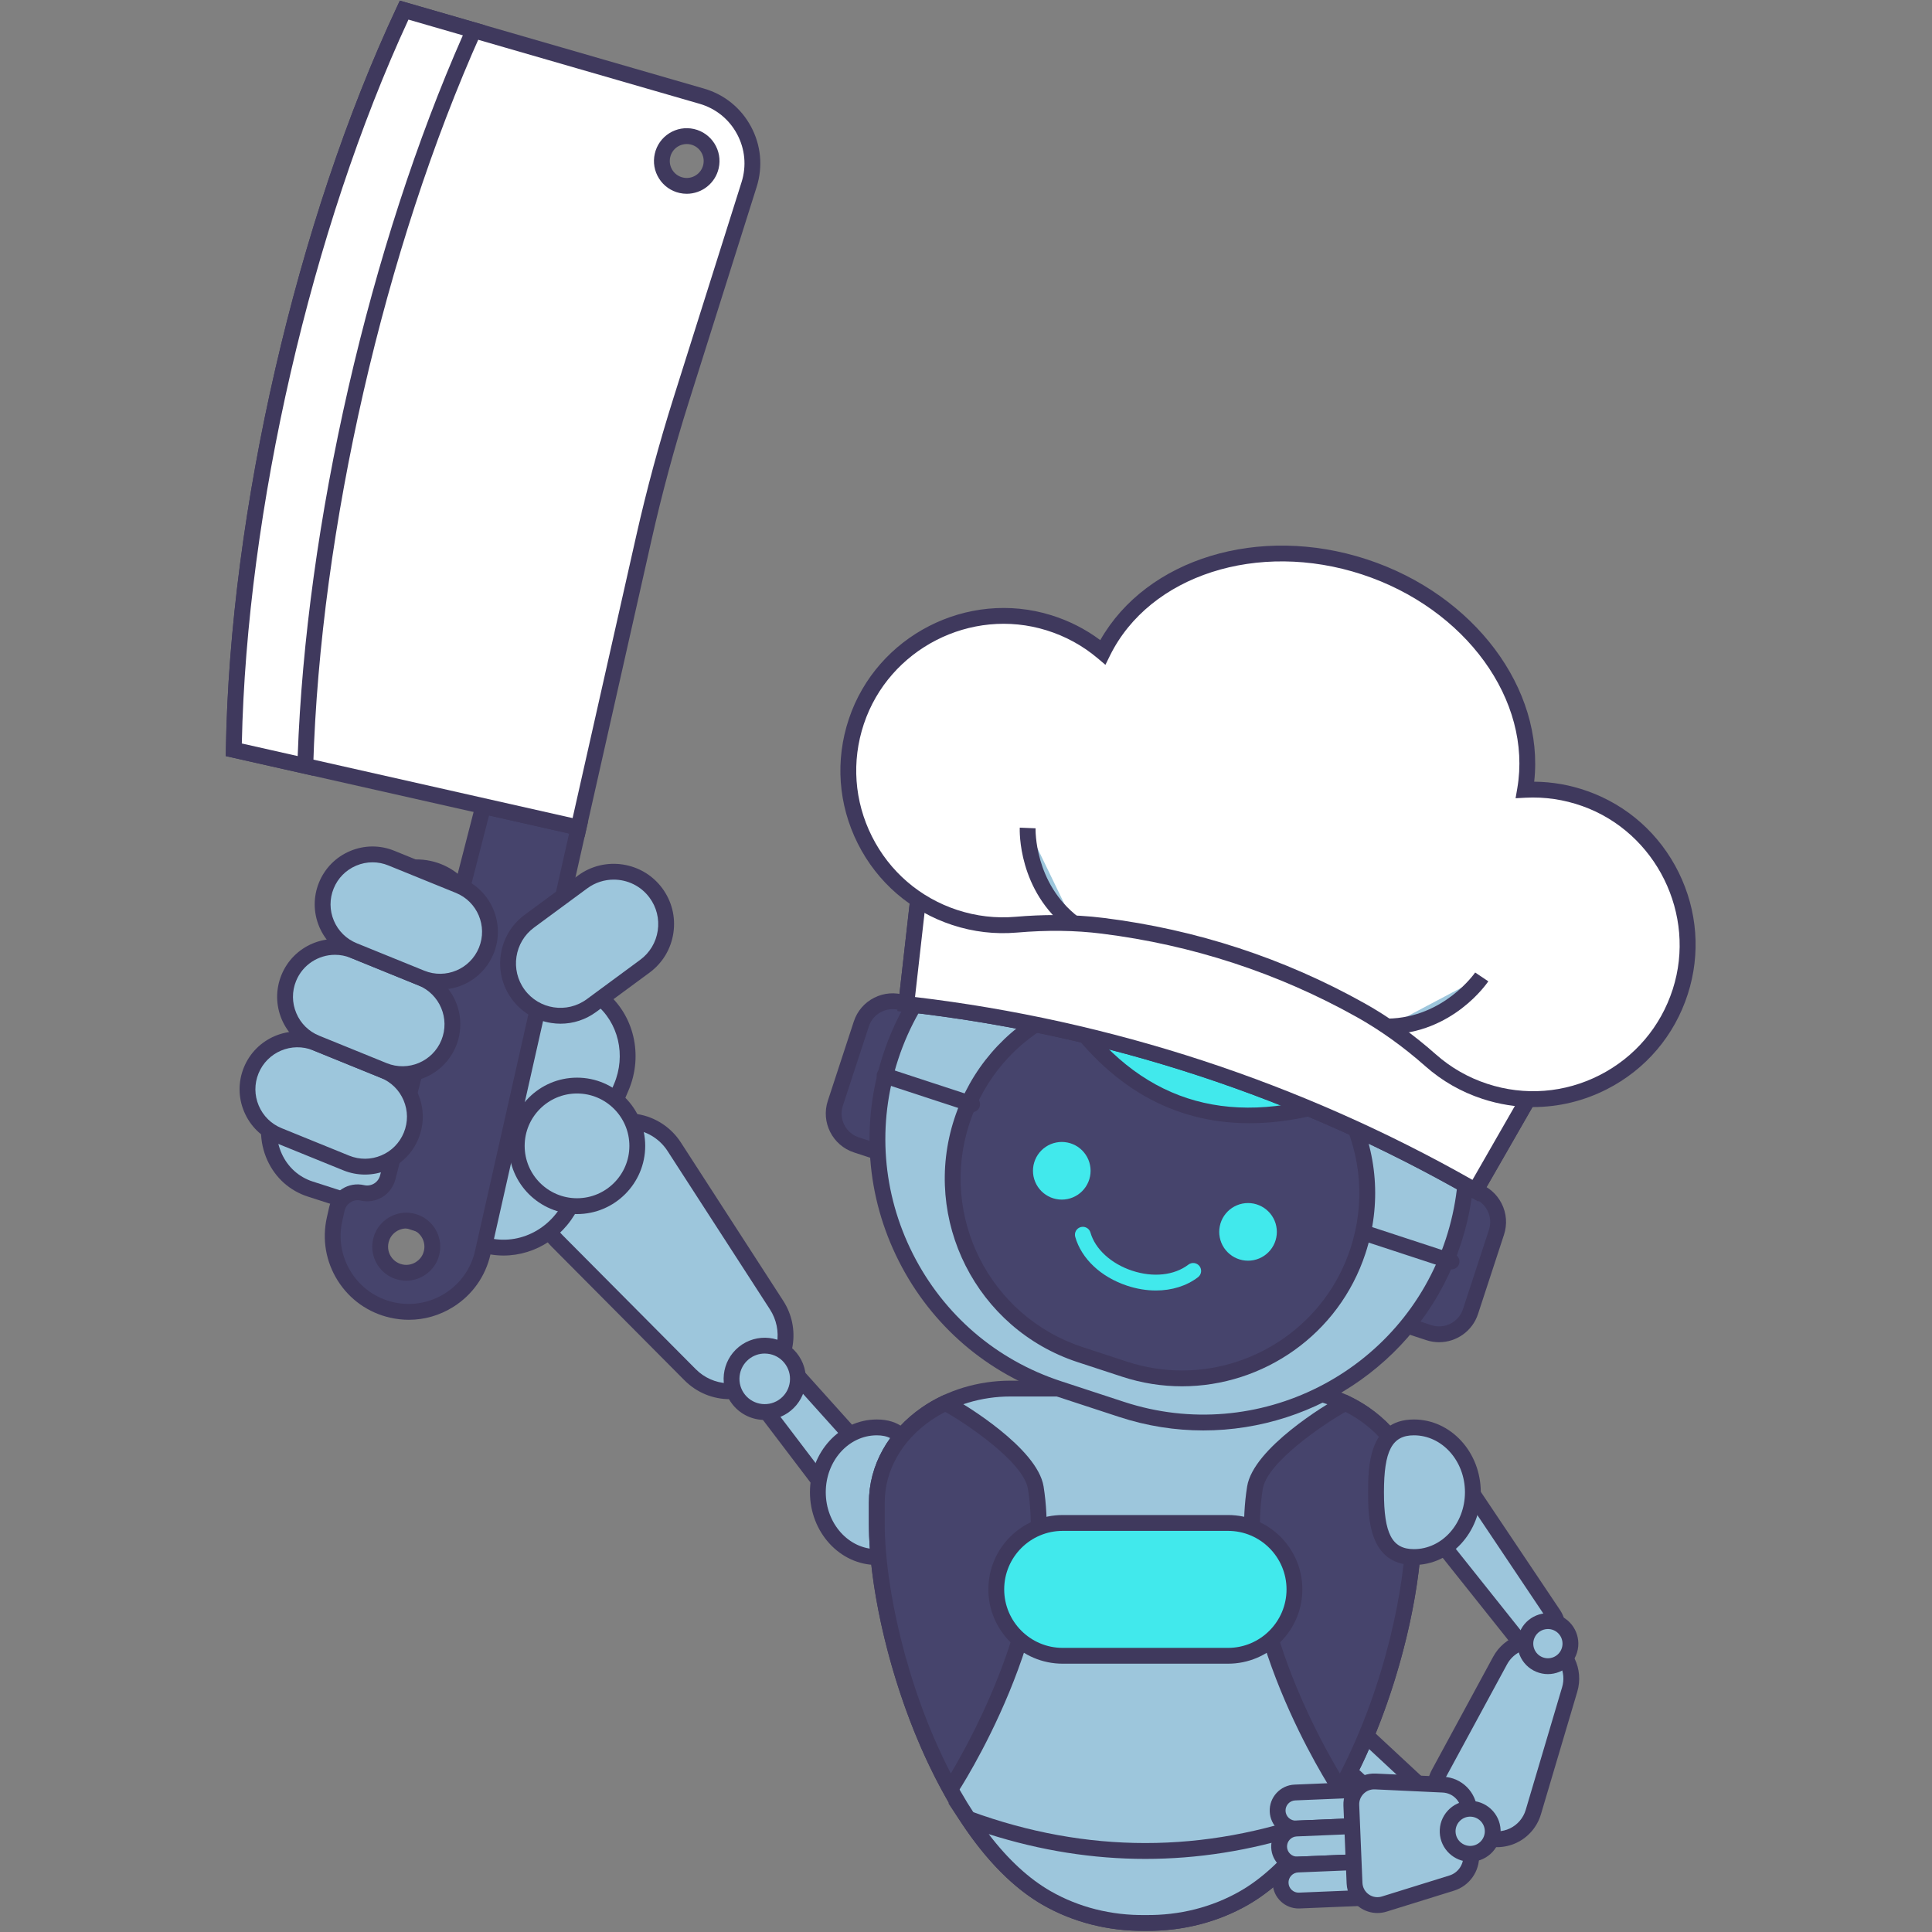 <svg xmlns="http://www.w3.org/2000/svg" xmlns:xlink="http://www.w3.org/1999/xlink" width="500" zoomAndPan="magnify" viewBox="0 0 375 375" height="500" preserveAspectRatio="xMidYMid meet" version="1.0"><rect x="0" y="0" width="375" height="375" fill="#808080" stroke="none"/><defs><clipPath id="f8f59beca1"><path d="M 43.828 0 L 148 0 L 148 163 L 43.828 163 Z M 43.828 0 " clip-rule="nonzero"/></clipPath><clipPath id="2a93d5b0be"><path d="M 43.828 0 L 95 0 L 95 151 L 43.828 151 Z M 43.828 0 " clip-rule="nonzero"/></clipPath></defs><path fill="#9dc6dc" d="M 144.453 261.605 C 146.195 260.16 148.77 260.352 150.281 262.035 L 169.105 282.977 C 170.707 284.758 170.504 287.52 168.656 289.051 L 167.758 289.793 L 166.871 290.527 C 165.023 292.059 162.273 291.742 160.82 289.832 L 143.785 267.414 C 142.414 265.609 142.711 263.047 144.453 261.605 Z M 144.453 261.605 " fill-opacity="1" fill-rule="nonzero"/><path fill="#3f395d" d="M 164.195 293.035 C 163.973 293.035 163.746 293.02 163.523 292.996 C 161.949 292.812 160.559 292.02 159.598 290.762 L 142.562 268.34 C 140.688 265.875 141.086 262.395 143.473 260.422 C 145.859 258.445 149.352 258.703 151.422 261.008 L 170.246 281.949 C 171.305 283.125 171.824 284.645 171.707 286.223 C 171.59 287.801 170.855 289.227 169.637 290.234 L 167.852 291.711 C 166.805 292.574 165.527 293.035 164.195 293.035 Z M 145.434 262.789 C 144.32 263.711 144.133 265.332 145.008 266.48 L 162.043 288.902 C 162.492 289.488 163.141 289.859 163.875 289.945 C 164.605 290.031 165.324 289.816 165.895 289.344 L 167.68 287.867 C 168.246 287.398 168.59 286.73 168.645 285.996 C 168.699 285.258 168.457 284.551 167.965 284.004 L 149.141 263.062 C 148.172 261.988 146.547 261.867 145.434 262.789 Z M 145.434 262.789 " fill-opacity="1" fill-rule="nonzero"/><path fill="#9dc6dc" d="M 158.746 289.641 C 158.746 296.59 163.867 302.227 170.188 302.227 C 176.508 302.227 177.539 296.59 177.539 289.641 C 177.539 282.691 176.508 277.059 170.188 277.059 C 163.867 277.059 158.746 282.691 158.746 289.641 Z M 158.746 289.641 " fill-opacity="1" fill-rule="nonzero"/><path fill="#3f395d" d="M 170.188 303.762 C 163.031 303.762 157.211 297.426 157.211 289.641 C 157.211 281.855 163.031 275.52 170.188 275.52 C 179.074 275.52 179.074 285.059 179.074 289.641 C 179.074 294.223 179.074 303.762 170.188 303.762 Z M 170.188 278.594 C 164.723 278.594 160.281 283.547 160.281 289.641 C 160.281 295.734 164.723 300.688 170.188 300.688 C 174.426 300.688 176.004 297.695 176.004 289.641 C 176.004 281.586 174.426 278.594 170.188 278.594 Z M 170.188 278.594 " fill-opacity="1" fill-rule="nonzero"/><path fill="#9dc6dc" d="M 114.965 220.023 L 112 222.414 L 109.035 224.801 C 104.031 228.836 103.621 236.32 108.152 240.879 L 133.953 266.836 C 137.863 270.773 144.113 271.117 148.434 267.633 C 152.75 264.152 153.742 257.969 150.73 253.312 L 130.855 222.574 C 127.367 217.176 119.969 215.988 114.965 220.023 Z M 114.965 220.023 " fill-opacity="1" fill-rule="nonzero"/><path fill="#3f395d" d="M 141.633 271.578 C 138.445 271.578 135.273 270.348 132.863 267.922 L 107.062 241.965 C 104.598 239.48 103.293 236.055 103.484 232.559 C 103.676 229.066 105.348 225.801 108.074 223.605 L 114 218.828 C 116.723 216.633 120.27 215.691 123.723 216.246 C 127.176 216.801 130.246 218.801 132.148 221.742 L 152.02 252.477 C 155.469 257.812 154.344 264.844 149.395 268.832 C 147.113 270.672 144.367 271.578 141.633 271.578 Z M 121.766 219.16 C 119.656 219.16 117.59 219.879 115.926 221.219 L 110 225.996 C 107.953 227.648 106.695 230.102 106.551 232.727 C 106.406 235.355 107.387 237.93 109.242 239.797 L 135.043 265.754 C 138.41 269.141 143.75 269.434 147.469 266.438 C 151.188 263.441 152.035 258.156 149.441 254.145 L 129.57 223.41 C 128.141 221.199 125.832 219.695 123.234 219.277 C 122.746 219.199 122.254 219.16 121.766 219.16 Z M 121.766 219.16 " fill-opacity="1" fill-rule="nonzero"/><path fill="#9dc6dc" d="M 154.879 267.633 C 154.879 268.059 154.836 268.477 154.754 268.891 C 154.672 269.309 154.547 269.711 154.387 270.102 C 154.227 270.492 154.027 270.863 153.793 271.215 C 153.555 271.566 153.289 271.895 152.988 272.191 C 152.691 272.492 152.363 272.758 152.012 272.996 C 151.66 273.23 151.289 273.43 150.898 273.59 C 150.508 273.75 150.105 273.875 149.691 273.957 C 149.273 274.039 148.855 274.082 148.434 274.082 C 148.012 274.082 147.59 274.039 147.176 273.957 C 146.762 273.875 146.359 273.75 145.969 273.59 C 145.574 273.43 145.203 273.23 144.852 272.996 C 144.5 272.758 144.176 272.492 143.875 272.191 C 143.578 271.895 143.309 271.566 143.074 271.215 C 142.84 270.863 142.641 270.492 142.48 270.102 C 142.316 269.711 142.195 269.309 142.113 268.891 C 142.031 268.477 141.988 268.059 141.988 267.633 C 141.988 267.211 142.031 266.793 142.113 266.375 C 142.195 265.961 142.316 265.559 142.48 265.168 C 142.641 264.777 142.84 264.406 143.074 264.055 C 143.309 263.699 143.578 263.375 143.875 263.074 C 144.176 262.777 144.5 262.508 144.852 262.273 C 145.203 262.039 145.574 261.84 145.969 261.68 C 146.359 261.516 146.762 261.395 147.176 261.312 C 147.59 261.23 148.012 261.188 148.434 261.188 C 148.855 261.188 149.273 261.23 149.691 261.312 C 150.105 261.395 150.508 261.516 150.898 261.68 C 151.289 261.84 151.66 262.039 152.012 262.273 C 152.363 262.508 152.691 262.777 152.988 263.074 C 153.289 263.375 153.555 263.699 153.793 264.055 C 154.027 264.406 154.227 264.777 154.387 265.168 C 154.547 265.559 154.672 265.961 154.754 266.375 C 154.836 266.793 154.879 267.211 154.879 267.633 Z M 154.879 267.633 " fill-opacity="1" fill-rule="nonzero"/><path fill="#3f395d" d="M 148.441 275.613 C 146.109 275.613 143.793 274.598 142.219 272.645 C 139.457 269.215 140 264.18 143.426 261.418 C 146.852 258.656 151.887 259.199 154.645 262.625 C 155.984 264.285 156.594 266.367 156.367 268.488 C 156.141 270.605 155.102 272.512 153.441 273.848 C 151.969 275.035 150.199 275.613 148.441 275.613 Z M 148.422 262.723 C 147.309 262.723 146.234 263.102 145.352 263.812 C 143.246 265.512 142.914 268.605 144.609 270.715 C 146.309 272.824 149.406 273.156 151.512 271.457 C 152.535 270.633 153.172 269.465 153.312 268.16 C 153.453 266.855 153.078 265.574 152.254 264.555 C 151.434 263.531 150.262 262.891 148.957 262.754 C 148.777 262.734 148.602 262.723 148.422 262.723 Z M 148.422 262.723 " fill-opacity="1" fill-rule="nonzero"/><path fill="#9dc6dc" d="M 69.621 175.973 L 53.219 214.461 C 50.383 221.113 53.621 228.668 60.223 230.793 L 93.457 241.488 C 100.504 243.754 108.227 240.047 111.25 232.945 L 115.492 222.992 L 120.594 211.023 C 123.242 204.812 121.555 197.672 116.48 193.625 L 87.945 170.84 C 81.867 165.984 72.793 168.527 69.621 175.973 Z M 69.621 175.973 " fill-opacity="1" fill-rule="nonzero"/><path fill="#3f395d" d="M 97.746 243.699 C 96.164 243.699 94.566 243.457 92.988 242.949 L 59.754 232.258 C 56.242 231.125 53.453 228.629 51.898 225.219 C 50.277 221.668 50.242 217.527 51.805 213.859 L 68.207 175.371 C 69.961 171.258 73.391 168.289 77.621 167.223 C 81.609 166.215 85.723 167.098 88.902 169.637 L 117.441 192.422 C 123.043 196.895 124.918 204.793 122.004 211.629 L 112.664 233.547 C 109.977 239.852 104.035 243.699 97.746 243.699 Z M 80.863 169.891 C 80.035 169.891 79.199 169.992 78.371 170.203 C 75.078 171.031 72.406 173.355 71.035 176.574 L 54.633 215.062 C 53.406 217.938 53.43 221.176 54.691 223.941 C 55.883 226.555 58.016 228.469 60.691 229.332 L 93.93 240.027 C 100.262 242.066 107.105 238.762 109.84 232.344 L 119.18 210.422 C 121.555 204.852 120.051 198.438 115.523 194.824 L 86.988 172.039 C 85.223 170.629 83.074 169.891 80.863 169.891 Z M 80.863 169.891 " fill-opacity="1" fill-rule="nonzero"/><path fill="#9dc6dc" d="M 123.699 222.414 C 123.699 223.18 123.625 223.941 123.473 224.695 C 123.324 225.449 123.102 226.18 122.809 226.891 C 122.516 227.602 122.152 228.273 121.727 228.914 C 121.301 229.555 120.816 230.145 120.273 230.688 C 119.73 231.23 119.137 231.715 118.5 232.145 C 117.859 232.57 117.188 232.93 116.477 233.223 C 115.766 233.52 115.035 233.742 114.281 233.891 C 113.527 234.039 112.77 234.117 112 234.117 C 111.23 234.117 110.473 234.039 109.719 233.891 C 108.965 233.742 108.234 233.52 107.523 233.223 C 106.812 232.93 106.141 232.57 105.5 232.145 C 104.863 231.715 104.27 231.23 103.727 230.688 C 103.184 230.145 102.699 229.555 102.273 228.914 C 101.848 228.273 101.484 227.602 101.191 226.891 C 100.898 226.18 100.676 225.449 100.527 224.695 C 100.375 223.941 100.301 223.18 100.301 222.414 C 100.301 221.645 100.375 220.883 100.527 220.129 C 100.676 219.375 100.898 218.645 101.191 217.934 C 101.484 217.223 101.848 216.551 102.273 215.91 C 102.699 215.273 103.184 214.68 103.727 214.137 C 104.27 213.594 104.863 213.109 105.5 212.684 C 106.141 212.254 106.812 211.895 107.523 211.602 C 108.234 211.309 108.965 211.086 109.719 210.934 C 110.473 210.785 111.23 210.711 112 210.711 C 112.77 210.711 113.527 210.785 114.281 210.934 C 115.035 211.086 115.766 211.309 116.477 211.602 C 117.188 211.895 117.859 212.254 118.5 212.684 C 119.137 213.109 119.73 213.594 120.273 214.137 C 120.816 214.68 121.301 215.273 121.727 215.91 C 122.152 216.551 122.516 217.223 122.809 217.934 C 123.102 218.645 123.324 219.375 123.473 220.129 C 123.625 220.883 123.699 221.645 123.699 222.414 Z M 123.699 222.414 " fill-opacity="1" fill-rule="nonzero"/><path fill="#3f395d" d="M 112 235.652 C 104.703 235.652 98.766 229.711 98.766 222.414 C 98.766 215.113 104.703 209.172 112 209.172 C 119.297 209.172 125.234 215.113 125.234 222.414 C 125.234 229.711 119.297 235.652 112 235.652 Z M 112 212.246 C 106.395 212.246 101.836 216.805 101.836 222.414 C 101.836 228.02 106.395 232.578 112 232.578 C 117.605 232.578 122.164 228.02 122.164 222.414 C 122.164 216.805 117.605 212.246 112 212.246 Z M 112 212.246 " fill-opacity="1" fill-rule="nonzero"/><path fill="#46446c" d="M 95.062 237.109 L 93.707 243.125 C 91.914 251.07 84.023 256.059 76.082 254.266 C 68.137 252.477 63.152 244.582 64.941 236.637 L 65.387 234.664 C 65.891 232.438 68.102 231.02 70.324 231.531 C 72.516 232.035 74.703 230.699 75.266 228.523 L 93.809 156.457 L 112.301 160.629 Z M 74.098 240.234 C 72.961 243.375 75.066 246.707 78.391 247.027 C 80.652 247.246 82.832 245.867 83.605 243.727 C 84.738 240.586 82.637 237.258 79.312 236.938 C 77.051 236.719 74.871 238.094 74.098 240.234 Z M 74.098 240.234 " fill-opacity="1" fill-rule="nonzero"/><path fill="#3f395d" d="M 79.355 256.172 C 78.156 256.172 76.945 256.035 75.742 255.766 C 71.504 254.809 67.887 252.258 65.562 248.582 C 63.242 244.902 62.488 240.543 63.445 236.297 L 63.887 234.328 C 64.223 232.84 65.121 231.574 66.41 230.762 C 67.688 229.953 69.199 229.695 70.668 230.035 C 72.055 230.352 73.422 229.52 73.777 228.141 L 92.691 154.629 L 114.137 159.469 L 95.203 243.461 C 94.246 247.707 91.695 251.32 88.02 253.645 C 85.387 255.312 82.398 256.172 79.355 256.172 Z M 69.41 232.961 C 68.934 232.961 68.461 233.098 68.047 233.359 C 67.453 233.734 67.039 234.316 66.887 235.004 L 66.441 236.977 C 65.664 240.418 66.273 243.957 68.16 246.938 C 70.043 249.922 72.977 251.992 76.418 252.77 C 83.523 254.371 90.605 249.895 92.207 242.785 L 110.465 161.789 L 94.922 158.281 L 76.75 228.906 C 75.977 231.91 73.004 233.723 69.98 233.027 C 69.793 232.984 69.602 232.961 69.41 232.961 Z M 78.848 248.586 C 78.648 248.586 78.445 248.574 78.242 248.555 C 76.184 248.355 74.371 247.246 73.273 245.508 C 72.176 243.77 71.949 241.656 72.652 239.711 C 73.66 236.934 76.523 235.121 79.461 235.406 C 81.52 235.605 83.332 236.719 84.43 238.453 C 85.527 240.191 85.754 242.305 85.051 244.25 C 84.113 246.836 81.57 248.586 78.848 248.586 Z M 75.543 240.758 C 75.164 241.805 75.281 242.938 75.871 243.867 C 76.457 244.797 77.43 245.391 78.539 245.496 C 80.098 245.648 81.625 244.684 82.16 243.203 C 82.539 242.156 82.418 241.023 81.832 240.098 C 81.246 239.168 80.273 238.574 79.164 238.465 C 77.602 238.312 76.078 239.277 75.543 240.758 Z M 75.543 240.758 " fill-opacity="1" fill-rule="nonzero"/><path fill="#ffffff" d="M 136.223 18.672 C 143.551 20.793 147.699 28.531 145.402 35.812 L 132.172 77.75 C 129.402 86.527 127.004 95.418 124.977 104.395 L 112.301 160.629 L 45.379 145.531 C 46.121 99.473 59.191 42.973 78.445 1.965 Z M 128.586 30.188 C 128 32.789 129.633 35.371 132.234 35.957 C 134.832 36.547 137.414 34.91 138.004 32.312 C 138.59 29.711 136.957 27.125 134.355 26.539 C 131.754 25.953 129.172 27.586 128.586 30.188 Z M 128.586 30.188 " fill-opacity="1" fill-rule="nonzero"/><g clip-path="url(#f8f59beca1)"><path fill="#3f395d" d="M 113.461 162.465 L 43.824 146.758 L 43.844 145.508 C 44.59 99.289 57.625 42.691 77.055 1.312 L 77.609 0.125 L 136.648 17.195 C 140.594 18.336 143.836 20.961 145.773 24.582 C 147.715 28.203 148.102 32.355 146.867 36.273 L 133.637 78.211 C 130.891 86.914 128.48 95.84 126.477 104.734 Z M 46.938 144.309 L 111.141 158.793 L 123.48 104.059 C 125.504 95.078 127.934 86.074 130.707 77.289 L 143.938 35.348 C 144.922 32.227 144.613 28.918 143.066 26.031 C 141.523 23.148 138.938 21.059 135.797 20.148 L 79.281 3.805 C 60.5 44.34 47.879 99.168 46.938 144.309 Z M 133.293 37.613 C 132.832 37.613 132.363 37.562 131.895 37.457 C 130.238 37.082 128.824 36.086 127.918 34.648 C 127.008 33.211 126.715 31.508 127.09 29.848 C 127.461 28.191 128.461 26.777 129.895 25.867 C 131.332 24.961 133.035 24.668 134.695 25.039 C 138.117 25.812 140.273 29.227 139.5 32.648 C 138.836 35.602 136.203 37.613 133.293 37.613 Z M 133.289 27.957 C 132.672 27.957 132.07 28.129 131.535 28.465 C 130.793 28.934 130.277 29.668 130.086 30.523 C 129.891 31.383 130.043 32.266 130.512 33.008 C 130.98 33.75 131.711 34.266 132.57 34.461 C 133.43 34.656 134.309 34.5 135.051 34.031 C 135.797 33.562 136.312 32.832 136.504 31.973 C 136.902 30.203 135.789 28.438 134.02 28.035 C 133.777 27.98 133.531 27.957 133.289 27.957 Z M 133.289 27.957 " fill-opacity="1" fill-rule="nonzero"/></g><path fill="#ffffff" d="M 59.258 148.664 L 45.379 145.531 C 46.121 99.473 59.191 42.973 78.445 1.965 L 91.961 5.871 C 73.316 47.406 60.625 102.578 59.258 148.664 Z M 59.258 148.664 " fill-opacity="1" fill-rule="nonzero"/><g clip-path="url(#2a93d5b0be)"><path fill="#3f395d" d="M 60.738 150.57 L 43.824 146.758 L 43.844 145.508 C 44.59 99.289 57.625 42.691 77.055 1.312 L 77.609 0.125 L 94.086 4.887 L 93.359 6.5 C 74.637 48.219 62.156 102.707 60.793 148.707 Z M 46.938 144.309 L 57.781 146.754 C 58.582 124.559 61.98 99.867 67.633 75.219 C 73.277 50.602 80.945 27.008 89.84 6.859 L 79.281 3.805 C 60.5 44.34 47.879 99.168 46.938 144.309 Z M 46.938 144.309 " fill-opacity="1" fill-rule="nonzero"/></g><path fill="#9dc6dc" d="M 100.59 193.023 C 97.262 188.5 98.227 182.133 102.746 178.801 L 113.102 171.176 C 117.609 167.855 123.949 168.801 127.289 173.293 C 130.648 177.816 129.695 184.207 125.16 187.551 L 114.805 195.18 C 110.285 198.512 103.922 197.543 100.59 193.023 Z M 100.59 193.023 " fill-opacity="1" fill-rule="nonzero"/><path fill="#3f395d" d="M 108.801 198.699 C 108.211 198.699 107.617 198.656 107.02 198.562 C 103.93 198.094 101.207 196.449 99.355 193.934 C 95.527 188.734 96.641 181.395 101.836 177.566 L 112.191 169.938 C 117.363 166.129 124.688 167.223 128.52 172.375 C 130.391 174.895 131.168 177.988 130.703 181.09 C 130.242 184.195 128.594 186.926 126.07 188.789 L 115.715 196.418 C 113.684 197.914 111.277 198.699 108.801 198.699 Z M 119.117 170.734 C 117.34 170.734 115.547 171.281 114.012 172.41 L 103.656 180.039 C 99.828 182.863 99.004 188.277 101.828 192.109 C 104.648 195.945 110.062 196.766 113.895 193.941 L 124.25 186.312 C 126.113 184.941 127.324 182.926 127.668 180.637 C 128.008 178.348 127.438 176.066 126.055 174.211 C 124.367 171.938 121.758 170.734 119.117 170.734 Z M 119.117 170.734 " fill-opacity="1" fill-rule="nonzero"/><path fill="#9dc6dc" d="M 48.754 207.777 C 46.742 212.734 49.125 218.387 54.078 220.398 L 67.191 225.73 C 72.148 227.746 77.797 225.359 79.809 220.402 C 81.824 215.449 79.438 209.797 74.484 207.781 L 61.371 202.453 C 56.418 200.438 50.77 202.824 48.754 207.777 Z M 48.754 207.777 " fill-opacity="1" fill-rule="nonzero"/><path fill="#3f395d" d="M 70.84 227.984 C 69.41 227.984 67.98 227.707 66.613 227.152 L 53.5 221.824 C 50.727 220.695 48.555 218.551 47.391 215.789 C 46.223 213.027 46.203 209.977 47.332 207.199 C 49.66 201.469 56.219 198.699 61.949 201.027 L 75.062 206.359 C 77.84 207.488 80.008 209.633 81.176 212.395 C 82.34 215.156 82.359 218.203 81.23 220.98 C 80.105 223.758 77.961 225.93 75.199 227.098 C 73.797 227.688 72.316 227.984 70.84 227.984 Z M 50.176 208.355 C 49.355 210.375 49.371 212.59 50.219 214.594 C 51.066 216.602 52.641 218.156 54.656 218.977 L 67.77 224.309 C 69.785 225.129 72 225.113 74.008 224.266 C 76.012 223.418 77.566 221.844 78.387 219.824 C 79.207 217.809 79.191 215.594 78.344 213.586 C 77.5 211.582 75.922 210.027 73.906 209.207 L 60.793 203.875 C 56.629 202.184 51.867 204.195 50.176 208.355 Z M 50.176 208.355 " fill-opacity="1" fill-rule="nonzero"/><path fill="#9dc6dc" d="M 56.047 189.832 C 54.031 194.785 56.418 200.438 61.371 202.453 L 74.484 207.781 C 79.438 209.797 85.086 207.414 87.102 202.457 C 89.113 197.5 86.73 191.848 81.777 189.836 L 68.664 184.504 C 63.707 182.488 58.059 184.875 56.047 189.832 Z M 56.047 189.832 " fill-opacity="1" fill-rule="nonzero"/><path fill="#3f395d" d="M 78.117 210.031 C 76.711 210.031 75.285 209.766 73.906 209.207 L 60.793 203.875 C 58.016 202.746 55.848 200.605 54.68 197.844 C 53.516 195.078 53.496 192.031 54.625 189.254 C 56.953 183.52 63.508 180.75 69.242 183.082 L 82.355 188.41 C 88.086 190.742 90.852 197.301 88.523 203.035 C 86.754 207.387 82.547 210.031 78.117 210.031 Z M 65.027 185.328 C 61.809 185.328 58.754 187.246 57.469 190.41 C 56.648 192.426 56.664 194.641 57.512 196.648 C 58.355 198.652 59.934 200.211 61.949 201.027 L 75.062 206.359 C 79.223 208.051 83.988 206.043 85.68 201.879 C 87.371 197.715 85.359 192.949 81.199 191.258 L 68.086 185.926 C 67.082 185.52 66.047 185.328 65.027 185.328 Z M 65.027 185.328 " fill-opacity="1" fill-rule="nonzero"/><path fill="#9dc6dc" d="M 63.336 171.883 C 61.324 176.84 63.707 182.488 68.664 184.504 L 81.777 189.836 C 86.73 191.848 92.379 189.465 94.395 184.508 C 96.406 179.551 94.023 173.902 89.066 171.887 L 75.953 166.555 C 71 164.543 65.352 166.926 63.336 171.883 Z M 63.336 171.883 " fill-opacity="1" fill-rule="nonzero"/><path fill="#3f395d" d="M 85.406 192.082 C 84.004 192.082 82.578 191.82 81.199 191.258 L 68.086 185.926 C 65.309 184.797 63.137 182.656 61.973 179.895 C 60.809 177.133 60.785 174.082 61.914 171.305 C 63.043 168.527 65.184 166.355 67.945 165.191 C 70.707 164.023 73.758 164.004 76.535 165.133 L 89.645 170.465 C 95.375 172.793 98.145 179.352 95.816 185.086 C 94.047 189.438 89.84 192.082 85.406 192.082 Z M 72.309 167.375 C 71.234 167.375 70.16 167.59 69.141 168.02 C 67.137 168.867 65.578 170.445 64.762 172.461 C 63.941 174.477 63.957 176.695 64.801 178.699 C 65.648 180.703 67.227 182.262 69.242 183.082 L 82.355 188.41 C 86.516 190.105 91.277 188.094 92.969 183.93 C 94.66 179.766 92.652 175.004 88.488 173.309 L 75.375 167.98 C 74.387 167.574 73.348 167.375 72.309 167.375 Z M 72.309 167.375 " fill-opacity="1" fill-rule="nonzero"/><path fill="#9dc6dc" d="M 260.371 337.418 C 261.75 335.934 264.074 335.848 265.559 337.23 L 275.633 346.594 L 270.672 352.008 L 260.562 342.609 C 259.078 341.23 258.992 338.906 260.371 337.418 Z M 260.371 337.418 " fill-opacity="1" fill-rule="nonzero"/><path fill="#3f395d" d="M 270.762 354.188 L 259.516 343.734 C 258.496 342.789 257.91 341.5 257.855 340.109 C 257.805 338.719 258.301 337.395 259.246 336.375 C 260.191 335.355 261.48 334.766 262.871 334.715 C 264.258 334.66 265.586 335.156 266.605 336.102 L 277.797 346.508 Z M 263.062 337.785 C 262.488 337.785 261.918 338.012 261.496 338.465 C 260.695 339.328 260.746 340.684 261.605 341.484 L 270.586 349.828 L 273.473 346.68 L 264.516 338.355 C 264.105 337.973 263.582 337.785 263.062 337.785 Z M 263.062 337.785 " fill-opacity="1" fill-rule="nonzero"/><path fill="#9dc6dc" d="M 300.539 319.156 C 302.363 317.816 302.809 315.277 301.551 313.398 L 285.871 290.008 C 284.535 288.016 281.809 287.535 279.875 288.953 L 278.934 289.641 L 278.004 290.32 C 276.066 291.738 275.703 294.484 277.195 296.359 L 294.746 318.379 C 296.156 320.152 298.711 320.492 300.539 319.156 Z M 300.539 319.156 " fill-opacity="1" fill-rule="nonzero"/><path fill="#3f395d" d="M 298.043 321.512 C 296.352 321.512 294.68 320.766 293.543 319.336 L 275.996 297.316 C 275.008 296.078 274.582 294.535 274.793 292.965 C 275 291.398 275.82 290.016 277.098 289.082 L 278.969 287.715 C 280.246 286.777 281.805 286.414 283.363 286.688 C 284.922 286.961 286.266 287.84 287.148 289.152 L 302.824 312.543 C 304.551 315.117 303.945 318.566 301.445 320.395 C 300.418 321.148 299.223 321.512 298.043 321.512 Z M 282.359 289.672 C 281.793 289.672 281.246 289.852 280.781 290.191 L 278.91 291.562 C 278.316 291.996 277.934 292.641 277.836 293.371 C 277.738 294.105 277.938 294.824 278.398 295.402 L 295.945 317.422 C 296.848 318.551 298.465 318.77 299.629 317.914 C 300.797 317.062 301.078 315.453 300.273 314.254 L 284.598 290.863 C 284.184 290.25 283.559 289.844 282.832 289.715 C 282.672 289.688 282.516 289.672 282.359 289.672 Z M 282.359 289.672 " fill-opacity="1" fill-rule="nonzero"/><path fill="#9dc6dc" d="M 264.766 274.414 C 260.164 271.25 254.434 269.523 248.527 269.523 L 196.098 269.523 C 190.191 269.523 184.461 271.25 179.859 274.414 C 173.746 278.617 170.188 284.965 170.188 291.676 L 170.188 295.863 C 170.188 317.078 182.555 356.594 203.164 368.406 C 208.945 371.723 215.641 373.332 222.312 373.242 C 228.988 373.332 235.68 371.723 241.461 368.406 C 262.074 356.594 274.441 317.078 274.441 295.863 L 274.441 291.676 C 274.441 284.965 270.883 278.617 264.766 274.414 Z M 264.766 274.414 " fill-opacity="1" fill-rule="nonzero"/><path fill="#3f395d" d="M 221.773 374.781 C 214.852 374.781 208.164 373.043 202.402 369.742 C 192.895 364.293 184.062 352.395 177.523 336.238 C 172.051 322.711 168.652 307.242 168.652 295.863 L 168.652 291.672 C 168.652 284.418 172.418 277.664 178.992 273.148 C 183.828 269.82 189.906 267.988 196.098 267.988 L 248.527 267.988 C 254.723 267.988 260.797 269.82 265.637 273.148 C 272.207 277.664 275.977 284.418 275.977 291.672 L 275.977 295.863 C 275.977 307.242 272.574 322.711 267.102 336.238 C 260.566 352.395 251.73 364.293 242.227 369.742 C 236.312 373.129 229.426 374.867 222.312 374.777 C 222.133 374.781 221.953 374.781 221.773 374.781 Z M 222.312 371.707 L 222.332 371.707 C 228.926 371.797 235.258 370.195 240.699 367.074 C 260.359 355.805 272.902 317.371 272.902 295.863 L 272.902 291.672 C 272.902 285.445 269.621 279.613 263.898 275.68 C 259.562 272.699 254.105 271.059 248.527 271.059 L 196.098 271.059 C 190.52 271.059 185.062 272.699 180.73 275.68 C 175.004 279.613 171.723 285.445 171.723 291.672 L 171.723 295.863 C 171.723 317.371 184.27 355.805 203.926 367.074 C 209.367 370.195 215.715 371.801 222.293 371.707 Z M 222.312 371.707 " fill-opacity="1" fill-rule="nonzero"/><path fill="#46446c" d="M 274.441 295.863 L 274.441 291.672 C 274.441 284.965 270.883 278.617 264.766 274.414 C 263.656 273.652 262.484 272.973 261.258 272.383 L 260.168 272.82 C 260.168 272.82 244.703 281.734 243.582 288.777 C 239.297 315.676 260.164 347.293 260.168 347.301 C 269.316 330.75 274.441 309.516 274.441 295.863 Z M 274.441 295.863 " fill-opacity="1" fill-rule="nonzero"/><path fill="#3f395d" d="M 260.285 350.27 L 258.887 348.145 C 258.02 346.828 237.75 315.621 242.066 288.535 C 243.27 280.988 257.754 272.441 259.402 271.492 L 259.598 271.398 L 261.312 270.703 L 261.922 271 C 263.234 271.633 264.484 272.355 265.637 273.148 C 272.207 277.664 275.977 284.418 275.977 291.672 L 275.977 295.863 C 275.977 308.391 271.449 330.062 261.512 348.047 Z M 260.844 274.207 C 256.652 276.641 245.918 283.879 245.098 289.02 C 242.945 302.523 247.469 317.355 251.637 327.422 C 254.809 335.074 258.219 341.145 260.07 344.23 C 268.879 327.223 272.906 307.477 272.906 295.863 L 272.906 291.672 C 272.906 285.445 269.621 279.613 263.898 275.68 C 263.051 275.094 262.141 274.555 261.191 274.066 Z M 260.844 274.207 " fill-opacity="1" fill-rule="nonzero"/><path fill="#46446c" d="M 170.188 295.863 L 170.188 291.672 C 170.188 284.965 173.746 278.617 179.859 274.414 C 180.969 273.652 182.145 272.973 183.371 272.383 L 184.457 272.82 C 184.457 272.82 199.922 281.734 201.043 288.777 C 205.332 315.676 184.465 347.293 184.457 347.301 C 175.312 330.75 170.188 309.516 170.188 295.863 Z M 170.188 295.863 " fill-opacity="1" fill-rule="nonzero"/><path fill="#3f395d" d="M 184.336 350.254 L 183.113 348.047 C 173.176 330.062 168.652 308.391 168.652 295.863 L 168.652 291.672 C 168.652 284.418 172.422 277.664 178.992 273.148 C 180.145 272.352 181.395 271.629 182.703 271 L 183.316 270.703 L 185.223 271.492 C 186.871 272.441 201.359 280.988 202.562 288.535 C 206.93 315.957 185.949 347.836 185.734 348.152 Z M 183.438 274.066 C 182.488 274.555 181.578 275.094 180.73 275.68 C 175.004 279.613 171.723 285.445 171.723 291.672 L 171.723 295.863 C 171.723 307.473 175.75 327.215 184.551 344.223 C 189.082 336.621 203.027 310.988 199.527 289.02 C 198.707 283.879 187.977 276.641 183.781 274.207 Z M 183.438 274.066 " fill-opacity="1" fill-rule="nonzero"/><path fill="#41e9ec" d="M 238.363 321.387 L 206.266 321.387 C 199.148 321.387 193.375 315.613 193.375 308.496 C 193.375 301.375 199.148 295.605 206.266 295.605 L 238.363 295.605 C 245.48 295.605 251.25 301.375 251.25 308.496 C 251.25 315.613 245.48 321.387 238.363 321.387 Z M 238.363 321.387 " fill-opacity="1" fill-rule="nonzero"/><path fill="#3f395d" d="M 238.363 322.922 L 206.266 322.922 C 198.312 322.922 191.84 316.449 191.84 308.496 C 191.84 300.539 198.312 294.066 206.266 294.066 L 238.363 294.066 C 246.316 294.066 252.785 300.539 252.785 308.496 C 252.785 316.449 246.316 322.922 238.363 322.922 Z M 206.266 297.141 C 200.004 297.141 194.914 302.234 194.914 308.496 C 194.914 314.758 200.004 319.852 206.266 319.852 L 238.363 319.852 C 244.621 319.852 249.715 314.758 249.715 308.496 C 249.715 302.234 244.621 297.141 238.363 297.141 Z M 206.266 297.141 " fill-opacity="1" fill-rule="nonzero"/><path fill="#9dc6dc" d="M 187.906 353.012 C 192.289 359.637 197.402 365.105 203.164 368.406 C 208.945 371.723 215.641 373.332 222.312 373.242 C 228.988 373.332 235.68 371.723 241.461 368.406 C 247.223 365.105 252.34 359.637 256.723 353.012 C 233.781 361.398 210.844 361.398 187.906 353.012 Z M 187.906 353.012 " fill-opacity="1" fill-rule="nonzero"/><path fill="#3f395d" d="M 222.852 374.781 C 222.672 374.781 222.492 374.781 222.312 374.777 C 215.215 374.867 208.312 373.129 202.402 369.742 C 196.766 366.512 191.457 361.168 186.625 353.859 L 184.051 349.969 L 188.434 351.57 C 210.914 359.789 233.715 359.789 256.195 351.57 L 260.578 349.969 L 258.004 353.859 C 253.168 361.168 247.859 366.512 242.227 369.742 C 236.465 373.043 229.777 374.781 222.852 374.781 Z M 222.312 371.707 L 222.332 371.707 C 228.926 371.797 235.258 370.195 240.699 367.074 C 244.895 364.672 248.922 360.957 252.715 356.004 C 232.52 362.414 212.109 362.414 191.914 356.004 C 195.703 360.957 199.734 364.672 203.926 367.074 C 209.367 370.195 215.715 371.801 222.293 371.707 Z M 222.312 371.707 " fill-opacity="1" fill-rule="nonzero"/><path fill="#9dc6dc" d="M 285.883 289.641 C 285.883 296.59 280.758 302.227 274.441 302.227 C 268.121 302.227 267.09 296.59 267.09 289.641 C 267.09 282.691 268.121 277.059 274.441 277.059 C 280.758 277.055 285.883 282.691 285.883 289.641 Z M 285.883 289.641 " fill-opacity="1" fill-rule="nonzero"/><path fill="#3f395d" d="M 274.441 303.762 C 265.551 303.762 265.551 294.223 265.551 289.641 C 265.551 285.059 265.551 275.52 274.441 275.52 C 281.598 275.52 287.418 281.855 287.418 289.641 C 287.418 297.426 281.598 303.762 274.441 303.762 Z M 274.441 278.594 C 270.199 278.594 268.625 281.586 268.625 289.641 C 268.625 297.695 270.199 300.688 274.441 300.688 C 279.902 300.688 284.348 295.734 284.348 289.641 C 284.348 283.547 279.902 278.594 274.441 278.594 Z M 274.441 278.594 " fill-opacity="1" fill-rule="nonzero"/><path fill="#9dc6dc" d="M 287.75 356.441 L 285.363 355.453 L 282.973 354.461 C 278.941 352.793 277.246 347.996 279.324 344.16 L 291.168 322.316 C 292.961 319.008 296.965 317.59 300.445 319.031 C 303.922 320.473 305.75 324.309 304.68 327.918 L 297.613 351.738 C 296.371 355.922 291.781 358.109 287.75 356.441 Z M 287.75 356.441 " fill-opacity="1" fill-rule="nonzero"/><path fill="#3f395d" d="M 290.562 358.535 C 289.406 358.535 288.25 358.309 287.16 357.859 L 282.387 355.883 C 280.062 354.918 278.25 353.008 277.41 350.637 C 276.57 348.266 276.777 345.637 277.977 343.426 L 289.816 321.586 C 291.992 317.57 296.816 315.863 301.031 317.609 C 305.25 319.359 307.449 323.977 306.152 328.355 L 299.086 352.176 C 298.367 354.586 296.656 356.59 294.387 357.672 C 293.18 358.246 291.871 358.535 290.562 358.535 Z M 297.625 320 C 295.551 320 293.562 321.117 292.516 323.051 L 280.676 344.891 C 279.891 346.34 279.754 348.059 280.305 349.609 C 280.855 351.16 282.043 352.414 283.562 353.043 L 288.336 355.02 C 289.855 355.652 291.582 355.605 293.066 354.898 C 294.551 354.191 295.672 352.879 296.141 351.301 L 303.207 327.48 C 304.059 324.617 302.617 321.594 299.855 320.449 C 299.129 320.145 298.371 320 297.625 320 Z M 297.625 320 " fill-opacity="1" fill-rule="nonzero"/><path fill="#9dc6dc" d="M 304.82 319.031 C 304.82 319.316 304.793 319.602 304.734 319.883 C 304.68 320.164 304.598 320.438 304.484 320.703 C 304.375 320.969 304.242 321.223 304.082 321.461 C 303.922 321.699 303.742 321.922 303.539 322.125 C 303.336 322.328 303.113 322.508 302.875 322.668 C 302.637 322.828 302.383 322.961 302.117 323.07 C 301.855 323.184 301.578 323.266 301.297 323.32 C 301.016 323.375 300.73 323.406 300.445 323.406 C 300.156 323.406 299.875 323.379 299.59 323.32 C 299.309 323.266 299.035 323.184 298.77 323.07 C 298.504 322.961 298.254 322.828 298.016 322.668 C 297.777 322.508 297.555 322.328 297.352 322.125 C 297.148 321.922 296.969 321.699 296.809 321.461 C 296.648 321.223 296.512 320.969 296.402 320.703 C 296.293 320.438 296.211 320.164 296.156 319.883 C 296.098 319.602 296.07 319.316 296.07 319.031 C 296.07 318.742 296.098 318.457 296.156 318.176 C 296.211 317.895 296.293 317.621 296.402 317.355 C 296.512 317.09 296.648 316.836 296.809 316.598 C 296.969 316.359 297.148 316.137 297.352 315.934 C 297.555 315.73 297.777 315.551 298.016 315.391 C 298.254 315.23 298.504 315.098 298.77 314.988 C 299.035 314.875 299.309 314.793 299.59 314.738 C 299.875 314.684 300.156 314.652 300.445 314.652 C 300.73 314.652 301.016 314.684 301.297 314.738 C 301.578 314.793 301.855 314.875 302.117 314.988 C 302.383 315.098 302.637 315.23 302.875 315.391 C 303.113 315.551 303.336 315.73 303.539 315.934 C 303.742 316.137 303.922 316.359 304.082 316.598 C 304.242 316.836 304.375 317.09 304.484 317.355 C 304.598 317.621 304.68 317.895 304.734 318.176 C 304.793 318.457 304.82 318.742 304.82 319.031 Z M 304.82 319.031 " fill-opacity="1" fill-rule="nonzero"/><path fill="#3f395d" d="M 300.445 324.945 C 299.68 324.945 298.914 324.793 298.184 324.492 C 295.172 323.242 293.738 319.777 294.984 316.766 C 296.23 313.754 299.695 312.32 302.707 313.566 C 305.719 314.816 307.152 318.281 305.906 321.293 C 305.301 322.75 304.164 323.887 302.707 324.492 C 301.977 324.793 301.211 324.945 300.445 324.945 Z M 300.449 316.191 C 299.336 316.191 298.273 316.852 297.824 317.941 C 297.223 319.391 297.914 321.055 299.359 321.652 C 300.059 321.941 300.832 321.941 301.531 321.652 C 302.23 321.363 302.777 320.816 303.066 320.117 C 303.668 318.668 302.977 317.004 301.531 316.406 C 301.176 316.258 300.809 316.191 300.449 316.191 Z M 300.449 316.191 " fill-opacity="1" fill-rule="nonzero"/><path fill="#9dc6dc" d="M 247.988 351.562 C 247.906 349.633 249.406 348.004 251.336 347.926 L 264.91 347.363 C 266.84 347.281 268.469 348.781 268.547 350.715 C 268.625 352.645 267.129 354.273 265.199 354.352 L 251.625 354.914 C 249.695 354.992 248.066 353.492 247.988 351.562 Z M 247.988 351.562 " fill-opacity="1" fill-rule="nonzero"/><path fill="#3f395d" d="M 251.48 356.453 C 248.801 356.453 246.566 354.328 246.453 351.629 L 246.453 351.625 C 246.34 348.855 248.504 346.504 251.273 346.391 L 264.844 345.828 C 266.184 345.777 267.473 346.242 268.461 347.152 C 269.449 348.066 270.027 349.305 270.082 350.648 C 270.195 353.422 268.031 355.773 265.262 355.887 L 251.691 356.449 C 251.621 356.453 251.551 356.453 251.48 356.453 Z M 249.523 351.5 C 249.566 352.582 250.492 353.426 251.562 353.379 L 265.133 352.816 C 266.215 352.773 267.059 351.859 267.012 350.777 C 266.992 350.254 266.766 349.77 266.383 349.414 C 265.996 349.059 265.492 348.875 264.973 348.898 L 251.402 349.457 C 250.32 349.504 249.477 350.418 249.523 351.5 Z M 249.523 351.5 " fill-opacity="1" fill-rule="nonzero"/><path fill="#9dc6dc" d="M 248.277 358.555 C 248.195 356.625 249.695 354.992 251.625 354.914 L 265.199 354.352 C 267.129 354.273 268.758 355.773 268.836 357.703 C 268.914 359.633 267.418 361.262 265.488 361.344 L 251.914 361.902 C 249.984 361.984 248.355 360.484 248.277 358.555 Z M 248.277 358.555 " fill-opacity="1" fill-rule="nonzero"/><path fill="#3f395d" d="M 251.77 363.445 C 249.09 363.445 246.855 361.32 246.742 358.617 C 246.688 357.273 247.156 355.988 248.07 355 C 248.98 354.012 250.219 353.434 251.562 353.379 L 265.133 352.816 C 265.203 352.816 265.273 352.812 265.344 352.812 C 268.023 352.812 270.258 354.938 270.371 357.641 C 270.484 360.414 268.32 362.762 265.551 362.879 L 251.98 363.438 C 251.91 363.441 251.84 363.445 251.77 363.445 Z M 249.812 358.492 C 249.855 359.57 250.773 360.414 251.852 360.371 L 265.422 359.809 C 266.504 359.762 267.348 358.848 267.301 357.766 C 267.258 356.715 266.387 355.887 265.344 355.887 C 265.316 355.887 265.289 355.887 265.262 355.887 L 251.691 356.449 C 251.168 356.469 250.684 356.695 250.328 357.082 C 249.973 357.465 249.789 357.965 249.812 358.492 Z M 249.812 358.492 " fill-opacity="1" fill-rule="nonzero"/><path fill="#9dc6dc" d="M 248.566 365.543 C 248.484 363.613 249.984 361.984 251.914 361.906 L 265.484 361.344 C 267.414 361.262 269.043 362.762 269.125 364.695 C 269.203 366.625 267.703 368.254 265.773 368.332 L 252.203 368.895 C 250.273 368.973 248.645 367.473 248.566 365.543 Z M 248.566 365.543 " fill-opacity="1" fill-rule="nonzero"/><path fill="#3f395d" d="M 252.055 370.434 C 250.789 370.434 249.586 369.965 248.652 369.102 C 247.664 368.191 247.086 366.949 247.031 365.609 C 246.977 364.266 247.445 362.98 248.355 361.988 C 249.266 361 250.508 360.426 251.852 360.371 L 265.422 359.809 C 266.766 359.758 268.051 360.223 269.039 361.133 C 270.027 362.047 270.602 363.285 270.66 364.629 C 270.715 365.973 270.242 367.258 269.332 368.246 C 268.422 369.238 267.18 369.812 265.84 369.867 L 252.266 370.43 C 252.195 370.434 252.125 370.434 252.055 370.434 Z M 265.633 362.875 C 265.605 362.875 265.578 362.875 265.551 362.879 L 251.98 363.438 C 251.457 363.461 250.973 363.684 250.617 364.07 C 250.262 364.457 250.078 364.957 250.102 365.48 C 250.121 366.004 250.348 366.488 250.73 366.844 C 251.117 367.199 251.617 367.387 252.141 367.359 L 265.711 366.797 C 266.234 366.777 266.719 366.555 267.074 366.168 C 267.43 365.781 267.613 365.281 267.59 364.758 C 267.547 363.703 266.676 362.875 265.633 362.875 Z M 265.633 362.875 " fill-opacity="1" fill-rule="nonzero"/><path fill="#9dc6dc" d="M 262.914 365.508 L 262.289 350.41 C 262.184 347.801 264.336 345.66 266.945 345.781 L 280.078 346.395 C 282.863 346.527 285.086 348.762 285.199 351.547 L 285.363 355.449 L 285.555 360.145 C 285.656 362.582 284.105 364.781 281.777 365.504 L 268.68 369.574 C 265.891 370.441 263.035 368.43 262.914 365.508 Z M 262.914 365.508 " fill-opacity="1" fill-rule="nonzero"/><path fill="#3f395d" d="M 267.348 371.316 C 266.133 371.316 264.938 370.941 263.91 370.219 C 262.379 369.137 261.457 367.445 261.379 365.57 L 260.758 350.477 C 260.688 348.801 261.328 347.164 262.516 345.984 C 263.703 344.805 265.344 344.168 267.016 344.246 L 280.148 344.863 C 283.754 345.031 286.586 347.875 286.734 351.484 L 287.09 360.082 C 287.219 363.211 285.223 366.043 282.234 366.973 L 269.137 371.043 C 268.547 371.227 267.945 371.316 267.348 371.316 Z M 264.449 365.445 C 264.484 366.355 264.934 367.18 265.68 367.707 C 266.426 368.234 267.355 368.379 268.223 368.109 L 281.324 364.035 C 282.984 363.52 284.094 361.945 284.02 360.207 L 283.664 351.609 C 283.582 349.605 282.012 348.023 280.008 347.93 L 266.871 347.316 C 266.047 347.277 265.266 347.578 264.68 348.16 C 264.094 348.746 263.789 349.523 263.824 350.348 Z M 264.449 365.445 " fill-opacity="1" fill-rule="nonzero"/><path fill="#9dc6dc" d="M 289.734 355.449 C 289.734 355.738 289.707 356.023 289.652 356.305 C 289.594 356.586 289.512 356.859 289.402 357.125 C 289.293 357.391 289.156 357.645 289 357.883 C 288.84 358.121 288.656 358.344 288.453 358.547 C 288.25 358.75 288.031 358.93 287.793 359.09 C 287.551 359.25 287.301 359.383 287.035 359.492 C 286.77 359.602 286.496 359.688 286.215 359.742 C 285.934 359.797 285.648 359.828 285.363 359.828 C 285.074 359.828 284.789 359.797 284.508 359.742 C 284.227 359.688 283.953 359.602 283.688 359.492 C 283.422 359.383 283.172 359.25 282.93 359.09 C 282.691 358.93 282.473 358.75 282.27 358.547 C 282.066 358.344 281.883 358.121 281.723 357.883 C 281.566 357.645 281.43 357.391 281.32 357.125 C 281.211 356.859 281.129 356.586 281.07 356.305 C 281.016 356.023 280.988 355.738 280.988 355.449 C 280.988 355.164 281.016 354.879 281.07 354.598 C 281.129 354.316 281.211 354.043 281.32 353.777 C 281.43 353.512 281.566 353.258 281.723 353.02 C 281.883 352.781 282.066 352.559 282.27 352.355 C 282.473 352.152 282.691 351.973 282.93 351.812 C 283.172 351.652 283.422 351.52 283.688 351.41 C 283.953 351.297 284.227 351.215 284.508 351.16 C 284.789 351.102 285.074 351.074 285.363 351.074 C 285.648 351.074 285.934 351.102 286.215 351.16 C 286.496 351.215 286.77 351.297 287.035 351.41 C 287.301 351.52 287.551 351.652 287.793 351.812 C 288.031 351.973 288.25 352.152 288.453 352.355 C 288.656 352.559 288.84 352.781 289 353.02 C 289.156 353.258 289.293 353.512 289.402 353.777 C 289.512 354.043 289.594 354.316 289.652 354.598 C 289.707 354.879 289.734 355.164 289.734 355.449 Z M 289.734 355.449 " fill-opacity="1" fill-rule="nonzero"/><path fill="#3f395d" d="M 285.359 361.363 C 282.211 361.363 279.59 358.871 279.457 355.695 C 279.391 354.117 279.945 352.609 281.012 351.445 C 282.082 350.285 283.539 349.609 285.117 349.543 C 288.379 349.414 291.133 351.949 291.266 355.207 C 291.398 358.465 288.859 361.223 285.605 361.359 C 285.523 361.363 285.441 361.363 285.359 361.363 Z M 285.363 352.613 C 285.324 352.613 285.285 352.613 285.246 352.613 C 284.484 352.645 283.785 352.969 283.273 353.527 C 282.758 354.086 282.492 354.809 282.523 355.566 C 282.59 357.133 283.922 358.352 285.48 358.289 C 287.043 358.223 288.262 356.898 288.199 355.332 C 288.133 353.809 286.875 352.613 285.363 352.613 Z M 285.363 352.613 " fill-opacity="1" fill-rule="nonzero"/><path fill="#46446c" d="M 277.34 258.668 L 269.504 256.098 L 278.539 228.535 L 286.375 231.105 C 289.734 232.207 291.566 235.824 290.465 239.188 L 285.418 254.578 C 284.316 257.941 280.699 259.773 277.34 258.668 Z M 277.34 258.668 " fill-opacity="1" fill-rule="nonzero"/><path fill="#3f395d" d="M 279.328 260.523 C 278.512 260.523 277.68 260.398 276.863 260.129 L 267.566 257.078 L 277.559 226.598 L 286.855 229.645 C 288.867 230.305 290.508 231.711 291.465 233.605 C 292.422 235.496 292.586 237.648 291.922 239.664 L 286.879 255.059 C 285.781 258.398 282.668 260.523 279.328 260.523 Z M 277.82 257.211 C 280.367 258.047 283.125 256.652 283.961 254.102 L 289.004 238.707 C 289.41 237.473 289.309 236.152 288.723 234.992 C 288.137 233.832 287.133 232.969 285.898 232.566 L 279.52 230.473 L 271.441 255.117 Z M 277.82 257.211 " fill-opacity="1" fill-rule="nonzero"/><path fill="#46446c" d="M 166.227 222.223 L 174.062 224.793 L 183.098 197.23 L 175.262 194.66 C 171.902 193.559 168.285 195.391 167.184 198.75 L 162.137 214.145 C 161.035 217.504 162.867 221.121 166.227 222.223 Z M 166.227 222.223 " fill-opacity="1" fill-rule="nonzero"/><path fill="#3f395d" d="M 175.043 226.734 L 165.746 223.684 C 161.59 222.32 159.312 217.824 160.68 213.664 L 165.723 198.27 C 166.383 196.254 167.789 194.617 169.684 193.66 C 171.574 192.703 173.723 192.539 175.738 193.199 L 185.035 196.25 Z M 173.262 195.875 C 172.508 195.875 171.762 196.051 171.066 196.402 C 169.91 196.988 169.047 197.992 168.641 199.227 L 163.598 214.621 C 163.191 215.855 163.293 217.176 163.879 218.336 C 164.465 219.496 165.469 220.359 166.703 220.766 L 173.082 222.855 L 181.16 198.211 L 174.781 196.121 C 174.285 195.957 173.77 195.875 173.262 195.875 Z M 173.262 195.875 " fill-opacity="1" fill-rule="nonzero"/><path fill="#9dc6dc" d="M 217.707 273.566 L 205.465 269.551 C 178.684 260.766 164.094 231.93 172.875 205.145 C 181.656 178.355 210.48 163.762 237.262 172.547 L 249.504 176.562 C 276.281 185.344 290.871 214.18 282.094 240.969 C 273.312 267.754 244.484 282.352 217.707 273.566 Z M 217.707 273.566 " fill-opacity="1" fill-rule="nonzero"/><path fill="#3f395d" d="M 233.566 277.648 C 228.152 277.648 222.648 276.805 217.23 275.027 L 204.984 271.012 C 191.645 266.633 180.805 257.324 174.465 244.793 C 168.125 232.262 167.043 218.012 171.414 204.664 C 180.445 177.117 210.199 162.051 237.738 171.086 L 249.984 175.102 C 263.324 179.477 274.164 188.789 280.504 201.32 C 286.844 213.852 287.926 228.102 283.551 241.445 C 276.297 263.574 255.676 277.648 233.566 277.648 Z M 218.184 272.105 C 244.117 280.613 272.129 266.43 280.633 240.488 C 284.754 227.922 283.734 214.504 277.762 202.707 C 271.793 190.906 261.586 182.141 249.027 178.02 L 236.781 174.004 C 210.852 165.5 182.836 179.684 174.336 205.621 C 170.215 218.188 171.234 231.605 177.203 243.406 C 183.176 255.203 193.379 263.973 205.941 268.09 Z M 218.184 272.105 " fill-opacity="1" fill-rule="nonzero"/><path fill="#46446c" d="M 218.262 265.754 L 209.645 262.926 C 190.793 256.742 180.523 236.449 186.703 217.594 C 192.887 198.738 213.176 188.465 232.023 194.648 L 240.641 197.473 C 259.488 203.656 269.758 223.953 263.578 242.809 C 257.398 261.664 237.109 271.934 218.262 265.754 Z M 218.262 265.754 " fill-opacity="1" fill-rule="nonzero"/><path fill="#3f395d" d="M 229.426 269.082 C 225.566 269.082 221.641 268.477 217.781 267.211 L 209.164 264.387 C 189.543 257.949 178.812 236.742 185.246 217.113 C 188.363 207.605 194.996 199.879 203.922 195.359 C 212.844 190.84 222.996 190.07 232.5 193.188 L 241.121 196.016 C 250.625 199.133 258.348 205.766 262.867 214.695 C 267.383 223.625 268.156 233.777 265.039 243.285 C 259.871 259.055 245.176 269.078 229.426 269.082 Z M 220.797 194.379 C 215.477 194.379 210.191 195.629 205.309 198.102 C 197.113 202.25 191.027 209.344 188.164 218.07 C 182.258 236.09 192.109 255.559 210.121 261.465 L 218.738 264.293 C 222.281 265.457 225.883 266.008 229.426 266.008 C 243.887 266.008 257.375 256.805 262.121 242.328 C 264.98 233.602 264.273 224.277 260.125 216.082 C 255.98 207.887 248.891 201.797 240.164 198.934 L 231.547 196.105 C 228.023 194.953 224.402 194.379 220.797 194.379 Z M 220.797 194.379 " fill-opacity="1" fill-rule="nonzero"/><path fill="#41e9ec" d="M 206.469 172.223 L 206.836 195.938 C 219.609 214.527 237.172 220.914 260.176 213.434 L 274.508 194.539 C 268.441 186.391 259.891 179.969 249.504 176.562 L 237.262 172.547 C 226.875 169.137 216.184 169.25 206.469 172.223 Z M 206.469 172.223 " fill-opacity="1" fill-rule="nonzero"/><path fill="#3f395d" d="M 242.504 218.016 C 227.648 218.016 215.273 210.926 205.57 196.809 L 205.309 196.426 L 204.918 171.094 L 206.02 170.754 C 216.414 167.574 227.379 167.688 237.738 171.086 L 249.984 175.102 C 260.34 178.5 269.246 184.902 275.738 193.621 L 276.43 194.551 L 261.109 214.746 L 260.652 214.895 C 254.246 216.977 248.195 218.016 242.504 218.016 Z M 208.363 195.445 C 220.977 213.543 237.625 219 259.246 212.117 L 272.578 194.543 C 266.531 186.801 258.414 181.102 249.027 178.02 L 236.781 174.004 C 227.395 170.926 217.477 170.711 208.023 173.367 Z M 208.363 195.445 " fill-opacity="1" fill-rule="nonzero"/><path fill="#41e9ec" d="M 247.836 239.105 C 247.836 239.473 247.797 239.836 247.727 240.195 C 247.656 240.559 247.551 240.906 247.41 241.246 C 247.27 241.586 247.094 241.906 246.891 242.215 C 246.688 242.52 246.457 242.801 246.195 243.062 C 245.938 243.32 245.652 243.551 245.348 243.758 C 245.043 243.961 244.723 244.133 244.383 244.273 C 244.043 244.414 243.691 244.52 243.332 244.594 C 242.973 244.664 242.609 244.699 242.242 244.699 C 241.875 244.699 241.512 244.664 241.152 244.594 C 240.789 244.52 240.441 244.414 240.102 244.273 C 239.762 244.133 239.441 243.961 239.133 243.758 C 238.828 243.551 238.547 243.32 238.289 243.062 C 238.027 242.801 237.797 242.52 237.59 242.215 C 237.387 241.906 237.215 241.586 237.074 241.246 C 236.934 240.906 236.828 240.559 236.758 240.195 C 236.684 239.836 236.648 239.473 236.648 239.105 C 236.648 238.738 236.684 238.375 236.758 238.016 C 236.828 237.652 236.934 237.305 237.074 236.965 C 237.215 236.625 237.387 236.301 237.59 235.996 C 237.797 235.691 238.027 235.41 238.289 235.148 C 238.547 234.891 238.828 234.656 239.133 234.453 C 239.441 234.25 239.762 234.078 240.102 233.938 C 240.441 233.797 240.789 233.691 241.152 233.617 C 241.512 233.547 241.875 233.512 242.242 233.512 C 242.609 233.512 242.973 233.547 243.332 233.617 C 243.691 233.691 244.043 233.797 244.383 233.938 C 244.723 234.078 245.043 234.25 245.348 234.453 C 245.652 234.656 245.938 234.891 246.195 235.148 C 246.457 235.41 246.688 235.691 246.891 235.996 C 247.094 236.301 247.27 236.625 247.41 236.965 C 247.551 237.305 247.656 237.652 247.727 238.016 C 247.797 238.375 247.836 238.738 247.836 239.105 Z M 247.836 239.105 " fill-opacity="1" fill-rule="nonzero"/><path fill="#41e9ec" d="M 211.684 227.246 C 211.684 227.613 211.648 227.98 211.574 228.34 C 211.504 228.699 211.398 229.051 211.258 229.387 C 211.117 229.727 210.945 230.051 210.742 230.355 C 210.535 230.66 210.305 230.945 210.047 231.203 C 209.785 231.465 209.504 231.695 209.199 231.898 C 208.895 232.102 208.57 232.277 208.23 232.418 C 207.891 232.559 207.543 232.664 207.184 232.734 C 206.82 232.805 206.457 232.844 206.09 232.844 C 205.723 232.844 205.359 232.805 205 232.734 C 204.641 232.664 204.289 232.559 203.949 232.418 C 203.613 232.277 203.289 232.102 202.984 231.898 C 202.68 231.695 202.395 231.465 202.137 231.203 C 201.879 230.945 201.645 230.66 201.441 230.355 C 201.238 230.051 201.066 229.727 200.926 229.387 C 200.785 229.051 200.68 228.699 200.605 228.34 C 200.535 227.98 200.5 227.613 200.5 227.246 C 200.5 226.879 200.535 226.516 200.605 226.156 C 200.68 225.797 200.785 225.445 200.926 225.105 C 201.066 224.766 201.238 224.445 201.441 224.141 C 201.645 223.836 201.879 223.551 202.137 223.293 C 202.395 223.031 202.68 222.801 202.984 222.598 C 203.289 222.391 203.613 222.219 203.949 222.078 C 204.289 221.938 204.641 221.832 205 221.762 C 205.359 221.688 205.723 221.652 206.09 221.652 C 206.457 221.652 206.82 221.688 207.184 221.762 C 207.543 221.832 207.891 221.938 208.23 222.078 C 208.57 222.219 208.895 222.391 209.199 222.598 C 209.504 222.801 209.785 223.031 210.047 223.293 C 210.305 223.551 210.535 223.836 210.742 224.141 C 210.945 224.445 211.117 224.766 211.258 225.105 C 211.398 225.445 211.504 225.797 211.574 226.156 C 211.648 226.516 211.684 226.879 211.684 227.246 Z M 211.684 227.246 " fill-opacity="1" fill-rule="nonzero"/><path fill="#41e9ec" d="M 224.363 250.484 C 222.539 250.484 220.637 250.176 218.75 249.547 C 213.668 247.855 209.91 244.316 208.703 240.078 C 208.469 239.262 208.941 238.414 209.758 238.18 C 210.57 237.949 211.422 238.418 211.656 239.234 C 212.57 242.449 215.66 245.281 219.719 246.633 C 223.824 247.996 227.918 247.559 230.672 245.461 C 231.348 244.949 232.309 245.078 232.824 245.754 C 233.34 246.43 233.207 247.391 232.535 247.906 C 230.301 249.609 227.438 250.484 224.363 250.484 Z M 224.363 250.484 " fill-opacity="1" fill-rule="nonzero"/><path fill="#46446c" d="M 244.824 170.176 C 245.73 170.477 246.633 170.789 247.523 171.121 C 248.414 171.449 249.297 171.793 250.164 172.156 C 251.031 172.516 251.883 172.887 252.719 173.273 C 253.555 173.66 254.371 174.055 255.164 174.465 C 255.961 174.875 256.73 175.289 257.477 175.719 C 258.227 176.145 258.945 176.578 259.637 177.02 C 260.328 177.461 260.988 177.906 261.617 178.355 C 262.246 178.809 262.84 179.262 263.402 179.719 C 263.965 180.172 264.488 180.629 264.977 181.09 C 265.465 181.547 265.914 182.004 266.32 182.457 C 266.73 182.91 267.102 183.363 267.426 183.809 C 267.754 184.258 268.039 184.699 268.281 185.133 C 268.523 185.57 268.723 185.996 268.875 186.414 C 269.031 186.836 269.141 187.246 269.207 187.645 C 269.27 188.043 269.289 188.43 269.266 188.805 C 269.242 189.18 269.172 189.543 269.059 189.891 C 268.945 190.238 268.785 190.57 268.582 190.887 C 268.383 191.203 268.137 191.504 267.848 191.789 C 267.559 192.07 267.227 192.336 266.855 192.582 C 266.48 192.828 266.07 193.055 265.617 193.262 C 265.164 193.469 264.672 193.656 264.145 193.824 C 263.617 193.988 263.051 194.137 262.453 194.258 C 261.855 194.383 261.223 194.484 260.559 194.562 C 259.895 194.645 259.199 194.703 258.477 194.738 C 257.754 194.773 257.008 194.785 256.234 194.777 C 255.461 194.766 254.664 194.734 253.844 194.68 C 253.027 194.625 252.191 194.551 251.336 194.449 C 250.48 194.352 249.613 194.23 248.73 194.09 C 247.848 193.949 246.957 193.785 246.055 193.602 C 245.152 193.418 244.246 193.215 243.332 192.988 C 242.422 192.766 241.508 192.52 240.594 192.258 C 239.68 191.996 238.766 191.715 237.859 191.418 C 236.953 191.121 236.051 190.809 235.16 190.477 C 234.266 190.145 233.387 189.801 232.52 189.441 C 231.652 189.082 230.801 188.707 229.965 188.324 C 229.129 187.938 228.312 187.539 227.52 187.133 C 226.723 186.723 225.953 186.305 225.207 185.879 C 224.457 185.453 223.738 185.02 223.047 184.578 C 222.355 184.137 221.695 183.691 221.066 183.238 C 220.438 182.789 219.844 182.336 219.281 181.879 C 218.719 181.422 218.195 180.965 217.707 180.508 C 217.219 180.051 216.77 179.594 216.363 179.141 C 215.953 178.684 215.582 178.234 215.258 177.785 C 214.93 177.34 214.645 176.898 214.402 176.461 C 214.16 176.027 213.961 175.602 213.809 175.18 C 213.652 174.762 213.543 174.352 213.477 173.953 C 213.414 173.555 213.391 173.164 213.418 172.789 C 213.441 172.414 213.512 172.055 213.625 171.707 C 213.738 171.359 213.898 171.027 214.098 170.707 C 214.301 170.391 214.547 170.09 214.836 169.809 C 215.125 169.523 215.457 169.262 215.828 169.016 C 216.203 168.77 216.613 168.539 217.066 168.332 C 217.52 168.125 218.012 167.938 218.539 167.773 C 219.066 167.605 219.633 167.461 220.23 167.336 C 220.828 167.215 221.461 167.113 222.125 167.031 C 222.789 166.953 223.48 166.895 224.203 166.859 C 224.926 166.824 225.676 166.809 226.449 166.82 C 227.223 166.828 228.02 166.859 228.836 166.914 C 229.656 166.969 230.492 167.047 231.348 167.145 C 232.199 167.242 233.07 167.363 233.953 167.508 C 234.832 167.648 235.727 167.812 236.629 167.996 C 237.531 168.18 238.438 168.383 239.348 168.605 C 240.262 168.832 241.176 169.074 242.09 169.336 C 243.004 169.598 243.914 169.879 244.824 170.176 Z M 244.824 170.176 " fill-opacity="1" fill-rule="nonzero"/><path fill="#3f395d" d="M 256.688 196.305 C 250.973 196.305 244.199 195.105 237.379 192.867 C 229.801 190.383 223.027 186.898 218.309 183.062 C 213.203 178.906 211.02 174.703 212.164 171.219 C 213.305 167.734 217.555 165.637 224.125 165.312 C 230.203 165.02 237.723 166.223 245.297 168.707 C 252.875 171.191 259.648 174.676 264.367 178.512 C 269.473 182.668 271.656 186.871 270.516 190.355 C 269.371 193.84 265.125 195.938 258.551 196.262 C 257.945 196.289 257.324 196.305 256.688 196.305 Z M 226.004 168.34 C 225.414 168.34 224.84 168.355 224.277 168.383 C 219.215 168.633 215.777 170.047 215.082 172.176 C 214.383 174.301 216.316 177.48 220.246 180.676 C 224.684 184.285 231.105 187.578 238.336 189.949 C 253.809 195.023 266.176 193.734 267.598 189.398 C 268.293 187.273 266.363 184.094 262.43 180.898 C 257.996 177.289 251.57 173.996 244.344 171.625 C 237.824 169.488 231.391 168.34 226.004 168.34 Z M 226.004 168.34 " fill-opacity="1" fill-rule="nonzero"/><path fill="#41e9ec" d="M 245.488 168.152 C 246.09 168.352 246.68 168.566 247.254 168.805 C 247.832 169.043 248.383 169.293 248.914 169.559 C 249.441 169.828 249.938 170.105 250.395 170.391 C 250.855 170.676 251.273 170.969 251.648 171.266 C 252.023 171.559 252.348 171.855 252.621 172.148 C 252.898 172.441 253.117 172.727 253.281 173.004 C 253.445 173.285 253.551 173.551 253.594 173.805 C 253.641 174.062 253.629 174.297 253.559 174.52 C 253.484 174.738 253.355 174.938 253.168 175.117 C 252.977 175.293 252.734 175.445 252.438 175.574 C 252.141 175.703 251.793 175.805 251.398 175.879 C 251.004 175.949 250.57 175.996 250.094 176.012 C 249.617 176.027 249.105 176.016 248.566 175.973 C 248.023 175.93 247.461 175.863 246.879 175.762 C 246.293 175.664 245.699 175.539 245.098 175.391 C 244.492 175.238 243.887 175.066 243.285 174.867 C 242.684 174.672 242.094 174.453 241.516 174.215 C 240.941 173.98 240.387 173.727 239.859 173.461 C 239.332 173.195 238.836 172.918 238.375 172.629 C 237.914 172.344 237.496 172.055 237.125 171.758 C 236.75 171.461 236.426 171.168 236.148 170.875 C 235.875 170.582 235.656 170.297 235.492 170.016 C 235.328 169.738 235.223 169.469 235.176 169.215 C 235.129 168.961 235.145 168.723 235.215 168.504 C 235.289 168.281 235.418 168.082 235.605 167.906 C 235.793 167.727 236.039 167.574 236.336 167.445 C 236.633 167.32 236.977 167.219 237.371 167.145 C 237.766 167.07 238.203 167.027 238.68 167.008 C 239.156 166.992 239.664 167.008 240.207 167.047 C 240.746 167.09 241.309 167.16 241.895 167.258 C 242.477 167.355 243.07 167.48 243.676 167.633 C 244.281 167.781 244.883 167.957 245.488 168.152 Z M 245.488 168.152 " fill-opacity="1" fill-rule="nonzero"/><path fill="#3f395d" d="M 249.684 177.543 C 247.559 177.543 245.094 177.066 242.805 176.316 C 240.188 175.461 237.832 174.266 236.168 172.953 C 233.52 170.863 233.391 169.113 233.754 168.016 C 234.113 166.914 235.25 165.578 238.625 165.465 C 240.738 165.391 243.344 165.824 245.961 166.684 C 248.578 167.543 250.934 168.738 252.598 170.047 C 255.246 172.137 255.375 173.887 255.012 174.988 C 254.414 176.816 252.309 177.543 249.684 177.543 Z M 236.688 168.977 C 236.84 169.676 239.004 171.836 243.762 173.398 C 248.52 174.957 251.543 174.496 252.078 174.023 C 251.926 173.328 249.762 171.164 245.004 169.602 C 240.246 168.043 237.223 168.504 236.688 168.977 Z M 236.688 168.977 " fill-opacity="1" fill-rule="nonzero"/><path fill="#3f395d" d="M 281.746 246.387 C 281.586 246.387 281.426 246.363 281.266 246.309 L 264.258 240.73 C 263.453 240.469 263.016 239.598 263.277 238.793 C 263.543 237.988 264.41 237.547 265.215 237.812 L 282.223 243.391 C 283.031 243.656 283.469 244.523 283.203 245.328 C 282.992 245.977 282.391 246.387 281.746 246.387 Z M 281.746 246.387 " fill-opacity="1" fill-rule="nonzero"/><path fill="#3f395d" d="M 188.699 215.867 C 188.543 215.867 188.379 215.844 188.223 215.789 L 171.215 210.211 C 170.406 209.949 169.969 209.082 170.234 208.273 C 170.496 207.469 171.367 207.027 172.172 207.293 L 189.18 212.871 C 189.984 213.137 190.422 214.004 190.16 214.809 C 189.945 215.457 189.344 215.867 188.699 215.867 Z M 188.699 215.867 " fill-opacity="1" fill-rule="nonzero"/><path fill="#9dc6dc" d="M 286.375 231.105 C 252.414 211.605 214.816 199.273 175.906 194.871 C 177 185.199 178.094 175.527 179.188 165.852 C 222.062 170.703 263.488 184.293 300.906 205.777 C 296.062 214.219 291.219 222.664 286.375 231.105 Z M 286.375 231.105 " fill-opacity="1" fill-rule="nonzero"/><path fill="#3f395d" d="M 286.941 233.203 L 285.613 232.438 C 251.633 212.93 214.664 200.805 175.734 196.398 L 174.207 196.227 L 177.836 164.152 L 179.363 164.328 C 200.801 166.754 222.07 171.395 242.57 178.117 C 263.074 184.844 282.961 193.699 301.672 204.445 L 303.004 205.211 Z M 177.605 193.523 C 196.555 195.77 215.344 199.922 233.477 205.867 C 251.605 211.816 269.203 219.598 285.805 229.012 L 298.809 206.348 C 262.164 185.539 222.391 172.496 180.543 167.555 Z M 177.605 193.523 " fill-opacity="1" fill-rule="nonzero"/><path fill="#ffffff" d="M 286.375 231.105 C 252.414 211.605 214.816 199.273 175.906 194.871 C 177 185.199 178.094 175.527 179.188 165.852 C 222.062 170.703 263.488 184.293 300.906 205.777 C 296.062 214.219 291.219 222.664 286.375 231.105 Z M 286.375 231.105 " fill-opacity="1" fill-rule="nonzero"/><path fill="#3f395d" d="M 286.941 233.203 L 285.613 232.438 C 251.633 212.93 214.664 200.805 175.734 196.398 L 174.207 196.227 L 177.836 164.152 L 179.363 164.328 C 200.801 166.754 222.07 171.395 242.57 178.117 C 263.074 184.844 282.961 193.699 301.672 204.445 L 303.004 205.211 Z M 177.605 193.523 C 196.555 195.77 215.344 199.922 233.477 205.867 C 251.605 211.816 269.203 219.598 285.805 229.012 L 298.809 206.348 C 262.164 185.539 222.391 172.496 180.543 167.555 Z M 177.605 193.523 " fill-opacity="1" fill-rule="nonzero"/><path fill="#ffffff" d="M 307.652 155.016 C 303.793 153.641 299.848 153.102 296.012 153.301 C 299.043 135.676 285.93 116.949 264.852 110.035 C 243.703 103.102 221.98 110.496 214.055 126.602 C 211.074 124.086 207.555 122.109 203.586 120.875 C 188.062 116.051 171.375 124.605 166.219 140.027 C 160.938 155.836 169.523 172.902 185.336 178.086 C 189.297 179.387 193.332 179.816 197.238 179.48 C 202.848 179 208.488 179 214.074 179.699 C 231.855 181.926 248.535 187.367 264.094 196.07 C 268.973 198.797 273.496 202.105 277.684 205.809 C 280.656 208.438 284.199 210.516 288.207 211.832 C 304.02 217.016 321.043 208.352 326.141 192.484 C 331.082 177.113 322.855 160.434 307.652 155.016 Z M 307.652 155.016 " fill-opacity="1" fill-rule="nonzero"/><path fill="#3f395d" d="M 297.598 214.879 C 294.289 214.879 290.965 214.352 287.73 213.289 C 283.613 211.938 279.891 209.809 276.668 206.957 C 272.395 203.176 267.91 199.965 263.344 197.41 C 248.074 188.867 231.434 183.422 213.883 181.223 C 208.691 180.57 203.289 180.504 197.367 181.012 C 193.133 181.375 188.926 180.883 184.855 179.547 C 176.816 176.91 170.293 171.289 166.492 163.727 C 162.695 156.16 162.078 147.57 164.766 139.539 C 170.164 123.387 187.785 114.355 204.043 119.41 C 207.504 120.484 210.699 122.109 213.562 124.25 C 222.551 108.449 244.398 101.711 265.328 108.578 C 286.168 115.414 299.801 133.727 297.785 151.727 C 301.312 151.75 304.797 152.367 308.168 153.57 C 315.898 156.324 322.168 161.922 325.828 169.336 C 329.484 176.75 330.117 185.137 327.602 192.953 C 325.012 201.016 319.434 207.574 311.895 211.418 C 307.387 213.715 302.508 214.879 297.598 214.879 Z M 204.867 177.609 C 208.117 177.609 211.262 177.797 214.266 178.176 C 232.211 180.422 249.227 185.992 264.844 194.73 C 269.602 197.391 274.266 200.73 278.703 204.656 C 281.609 207.227 284.969 209.152 288.688 210.371 C 295.945 212.75 303.691 212.152 310.5 208.68 C 317.305 205.211 322.34 199.289 324.68 192.012 C 329.34 177.516 321.469 161.57 307.137 156.461 C 303.562 155.188 299.848 154.641 296.09 154.836 L 294.172 154.938 L 294.5 153.043 C 297.438 135.953 284.484 118.094 264.371 111.496 C 244.164 104.867 223.121 111.652 215.43 127.281 L 214.562 129.043 L 213.062 127.773 C 210.148 125.312 206.805 123.484 203.133 122.344 C 188.453 117.781 172.551 125.934 167.676 140.516 C 165.254 147.766 165.809 155.516 169.238 162.344 C 172.668 169.176 178.555 174.246 185.812 176.629 C 189.488 177.832 193.285 178.277 197.105 177.949 C 199.75 177.723 202.34 177.609 204.867 177.609 Z M 204.867 177.609 " fill-opacity="1" fill-rule="nonzero"/><path fill="#9dc6dc" d="M 199.469 160.711 C 199.469 160.711 198.977 172.07 208.434 179.246 " fill-opacity="1" fill-rule="nonzero"/><path fill="#3f395d" d="M 207.504 180.469 C 197.523 172.895 197.914 161.141 197.934 160.645 L 201.004 160.777 L 199.469 160.711 L 201.004 160.773 C 200.996 160.879 200.691 171.441 209.359 178.023 Z M 207.504 180.469 " fill-opacity="1" fill-rule="nonzero"/><path fill="#9dc6dc" d="M 287.602 189.617 C 287.602 189.617 281.273 199.062 269.406 199.246 " fill-opacity="1" fill-rule="nonzero"/><path fill="#3f395d" d="M 269.43 200.781 L 269.383 197.711 C 280.266 197.543 286.27 188.848 286.328 188.762 L 288.879 190.473 C 288.602 190.887 281.957 200.59 269.43 200.781 Z M 269.43 200.781 " fill-opacity="1" fill-rule="nonzero"/></svg>